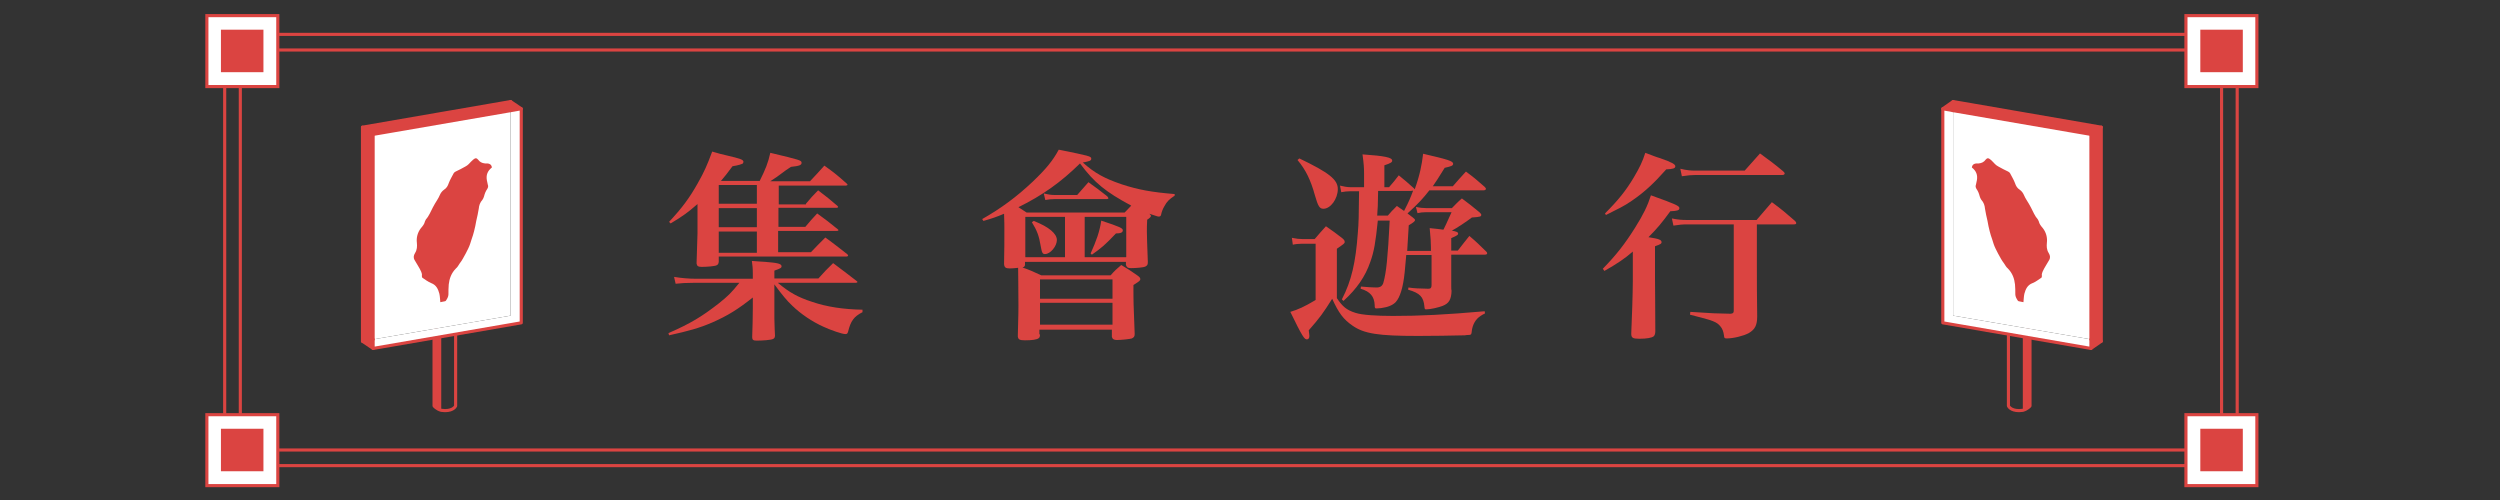 <?xml version="1.0" encoding="utf-8"?>
<!-- Generator: Adobe Illustrator 17.1.0, SVG Export Plug-In . SVG Version: 6.00 Build 0)  -->
<!DOCTYPE svg PUBLIC "-//W3C//DTD SVG 1.1 Tiny//EN" "http://www.w3.org/Graphics/SVG/1.1/DTD/svg11-tiny.dtd">
<svg version="1.1" baseProfile="tiny" id="圖層_1"
	 xmlns="http://www.w3.org/2000/svg" xmlns:xlink="http://www.w3.org/1999/xlink" x="0px" y="0px" viewBox="0 0 800 160"
	 xml:space="preserve">
<rect x="0" y="0" width="800" height="160" fill="#333333" stroke="none"/>
<g>
	<path fill="#DB4441" d="M261.9,89.1c2-2.2,2.6-2.9,4.7-4.9c3.3,2.5,4.3,3.2,7.5,5.7c0.1,0.1,0.3,0.3,0.3,0.3c0,0.2-0.3,0.3-0.8,0.3
		h-24.7c3.7,3.1,6.4,4.6,11,6.1c4.7,1.6,10,2.4,16.1,2.5v0.8c-2.8,1.4-3.8,2.9-4.6,6.2c-0.2,0.7-0.4,0.8-0.9,0.8
		c-1,0-4.5-1.2-6.9-2.3c-3.6-1.6-7.3-4.1-10-6.7c-1.9-1.8-3.2-3.4-5.8-6.9V102l0.1,3.4c0,0.5,0.1,1.2,0.1,2.1
		c-0.1,0.6-0.2,0.8-0.7,1c-0.6,0.3-3.3,0.5-5.2,0.5c-1.1,0-1.4-0.3-1.4-1.1c0.1-3,0.2-6.3,0.2-9.2v-3.5c-4.8,3.8-8,5.8-13,8
		c-4.2,1.8-7.5,2.7-13.8,4.1l-0.2-0.7c7.1-3.1,10.7-5.3,16.1-9.5c3.1-2.5,3.9-3.3,6.6-6.6h-14.6c-2.3,0-4.1,0.1-5.8,0.3l-0.5-2.2
		c2.3,0.4,4.9,0.6,7,0.6h18.2c0-0.7,0-1.2,0-1.6c0-1.9-0.1-2.5-0.3-4.1c1.9,0.1,3.4,0.3,4.3,0.3c3.9,0.3,5.2,0.6,5.2,1.4
		c0,0.5-0.3,0.7-2.3,1.4v2.5H261.9z M257.9,65.2c1.6-1.9,2.1-2.5,3.9-4.3c2.8,2.1,3.6,2.8,6.2,5c0.1,0.1,0.2,0.3,0.2,0.3
		c0,0.2-0.2,0.3-0.5,0.3h-18.6v6.1h8.6c1.6-1.9,2.1-2.5,3.8-4.3c2.9,2.1,3.8,2.8,6.5,5c0.2,0.1,0.3,0.3,0.3,0.3
		c0,0.2-0.2,0.3-0.6,0.3h-18.7v6.8h10.5c2-2.1,2.6-2.7,4.6-4.7c3.2,2.3,4.1,3.1,7.1,5.4c0.1,0.2,0.2,0.3,0.2,0.4
		c0,0.1-0.2,0.3-0.6,0.3H230v1.7c-0.1,0.7-0.3,0.9-0.7,1.1c-0.6,0.3-3.1,0.5-4.8,0.5c-1.1,0-1.5-0.3-1.6-1.1c0-0.8,0.1-4,0.3-9.6
		v-9.4c-3.1,2.7-4.6,3.8-8.6,6.2l-0.5-0.5c4.2-4.5,6.5-7.6,9.2-12.4c2-3.5,3.1-6,4.6-10.1c2,0.6,3.5,1,4.5,1.2
		c4.7,1.1,5.5,1.4,5.5,2.1c0,0.2-0.1,0.4-0.3,0.6c-0.2,0.1-1.3,0.5-3.2,0.8c-1.8,2.4-2.4,3.2-3.7,4.7h12.4c1.8-3.6,2.7-5.8,3.4-9
		c9.6,2.3,10,2.4,10,3.2c0,0.7-0.6,1-3.4,1.3c-1.4,0.9-1.4,0.9-4.5,3.2c-0.5,0.3-0.8,0.5-2.1,1.4h12.7c2-2.1,2.6-2.8,4.6-5
		c3.2,2.3,4.2,3.1,7.1,5.7c0.2,0.1,0.3,0.3,0.3,0.4c0,0.2-0.3,0.3-0.6,0.3h-21.4v6H257.9z M242.2,59.2H230v6h12.2V59.2z M242.2,66.6
		H230v6.1h12.2V66.6z M242.2,74.1H230v6.8h12.2V74.1z"/>
	<path fill="#DB4441" d="M332.8,107c0,0.6-0.1,1-0.4,1.2c-0.6,0.5-2.2,0.7-4.4,0.7c-1.8,0-2.2-0.3-2.3-1.3c0.2-7.7,0.2-8.1,0.2-9.8
		c0-6.1-0.1-10.3-0.1-12.1c-1,0.1-2,0.2-2.6,0.2c-1.4,0-1.8-0.3-1.9-1.4c0.1-2.5,0.1-9.7,0.1-11.6c0-0.5,0-2-0.1-4.5
		c-2.4,1-3.5,1.4-6.6,2.3l-0.4-0.6c6-3.4,11-7.1,16.1-11.9c4.4-4.2,6.5-6.8,8.4-10.3c9.9,2,10.4,2.1,10.4,2.9c0,0.6-0.5,0.8-2.7,1.2
		c3.8,3.4,6.9,5.1,12.5,7c5.2,1.7,9.5,2.5,16.9,3.1v0.5c-1.8,1.2-2.5,1.9-3.3,3.4c-0.5,0.8-0.9,1.9-1,2.5c-0.1,0.6-0.3,0.8-0.8,0.8
		c-0.3,0-0.3,0-3-0.9c0.3,0.3,0.5,0.5,0.5,0.7c0,0.3-0.4,0.7-1.2,1.2c-0.1,1.7-0.1,2.8-0.1,3.8c0,2.1,0.1,3.5,0.3,9.6
		c0,0.1,0,0.3,0,0.3c0,0.7-0.2,1-0.8,1.3c-0.6,0.3-3,0.5-4.6,0.5c-1,0-1.3-0.2-1.6-1v-1h-32.3v1c-0.1,0.5-0.3,0.6-0.8,0.8
		c2.3,0.8,3.2,1.2,6,2.5h22.2c1.4-1.6,1.9-2,3.4-3.3c2.3,1.4,3,1.8,5.1,3.3c0.7,0.5,1,0.8,1,1.2c0,0.5-0.3,0.7-2.2,1.9
		c0,5.6,0,5.6,0.4,15.7c0,0.8-0.3,1.1-0.9,1.4c-0.6,0.2-3.4,0.5-4.8,0.5c-1,0-1.4-0.3-1.6-1v-2.3h-23.2V107z M328.5,68h31.4
		c1-1.1,1.4-1.4,2.1-2.2c-8.2-4.4-11.8-7.3-16.4-13.5c-6.1,6-12,10.2-19.7,14L328.5,68z M340.8,69.4h-12.7v12.9h12.7V69.4z
		 M330.8,70.7c4.9,1.9,7.4,4.1,7.4,6.1c0,2-2.1,4.5-3.8,4.5c-0.8,0-1-0.4-1.4-2.7c-0.5-3.1-1.2-4.9-2.8-7.5L330.8,70.7z M356,89.4
		h-23.2v6.2H356V89.4z M332.8,96.9v7H356v-7H332.8z M344.7,62.4c2.1-2.4,2.1-2.4,3.6-4.1c2.7,1.9,3.4,2.5,6,4.5
		c0.2,0.3,0.4,0.5,0.4,0.6c0,0.2-0.2,0.3-0.6,0.3h-16.4c-1.2,0-2.1,0.1-3.2,0.3l-0.5-2.1c1.7,0.4,2.5,0.5,3.6,0.5H344.7z
		 M347.1,82.3h13.3V69.4h-13.3V82.3z M349,81.1c1.8-4,2.9-7,3.4-10.5c6,2,6.9,2.4,6.9,3.1c0,0.7-0.7,1-2.2,1
		c-3.5,3.7-4.6,4.6-7.7,6.8L349,81.1z"/>
	<path fill="#DB4441" d="M413.4,76.1c1.4,0.3,2.4,0.4,3.3,0.4h4c1.5-1.8,2-2.3,3.6-4.1c2.3,1.6,3,2.1,5.2,3.8
		c0.6,0.5,0.8,0.8,0.8,1.2c0,0.5-0.2,0.6-2.5,2.2v15.8c1.8,2.7,3.1,3.8,5.9,4.7c2.1,0.7,6.7,1,12.1,1c8.6,0,16.8-0.4,29.3-1.5
		l0.1,0.7c-2.1,1-3.2,2.1-3.9,4.1c-0.2,0.7-0.3,1-0.4,2.1c-0.1,0.6-0.3,0.7-1.3,0.7c-0.1,0-0.4,0-0.8,0.1c-4.2,0.1-10.6,0.2-15,0.2
		c-12.7,0-17.3-0.7-21-3.3c-2.9-2-4.4-4-6.5-8.6c-2.9,4.6-3.9,6-7.5,10.1c0.1,1,0.2,1.5,0.2,1.8c0,0.7-0.3,1.1-0.8,1.1
		c-0.8,0-1.4-0.8-5.3-8.8c2.6-0.8,4.4-1.6,8.1-3.8v-18h-4.5c-0.8,0-2,0.1-2.8,0.3L413.4,76.1z M415.8,50.7
		c9.6,4.6,12.3,6.8,12.3,9.8c0,3.1-2.3,6.3-4.6,6.3c-1.2,0-1.7-0.7-2.7-4.2c-1.4-5.1-3-8.3-5.6-11.4L415.8,50.7z M457.9,80.2v-1
		c0-1.6-0.1-3-0.4-6.2c2.2,0.2,2.8,0.3,4.4,0.5c0.3-0.5,1.1-2.3,2.6-5.6h-8.1c-1.2,0-1.8,0.1-2.8,0.3l-0.5-2
		c1.2,0.3,2.4,0.4,3.4,0.4h8.1c1.3-1.3,1.7-1.8,3.2-3.1c2.4,1.8,3.2,2.4,5.6,4.4c0.4,0.4,0.6,0.6,0.6,0.8c0,0.6-0.2,0.7-3,0.9
		c-1.7,1.3-5,3.5-6.4,4.2c1.5,0.3,2,0.5,2,0.9s-0.1,0.6-2.2,1.5v4h2.1c1.6-2.1,2.1-2.7,3.7-4.7c2.5,2.1,3.2,2.9,5.4,5
		c0.2,0.2,0.3,0.4,0.3,0.5c0,0.4-0.3,0.5-1,0.5h-10.5v7.2c0,2.1,0,2.1,0,3.1c0,0.7,0,0.7,0.1,1.3c-0.1,2.7-0.8,4-2.9,4.8
		c-1.3,0.5-3.9,1.1-5.2,1.1c-0.5,0-0.5-0.1-0.6-1c-0.3-3-1.4-4.2-5.2-5.3l0.1-0.7c2.1,0.3,2.9,0.3,6.4,0.4c0.7,0,1-0.3,1-1.2v-9.6
		h-8.1c-0.1,0.8-0.1,0.8-0.5,5.5c-0.5,4.9-1.5,8.1-2.9,9.6c-1,1-2.5,1.6-4.7,1.9c-1.1,0.1-1.2,0.1-1.4,0.1c-0.5,0-0.6-0.1-0.6-1
		c-0.1-2.8-1.4-4.4-4.5-5.3l0.1-0.7c2,0.2,4.2,0.3,5,0.3c1.2,0,1.9-0.5,2.2-1.6c0.9-3.2,1.4-7.9,2-19.8h-3.8
		c-0.7,6.8-1.2,9.9-2.4,13.2c-1.6,4.7-4.4,8.7-8.6,12.5l-0.5-0.5c3.1-6,4.4-11.8,5.1-21.2c0.3-3.6,0.3-4.9,0.4-13.4h-2.8
		c-1.1,0-1.7,0.1-2.9,0.3l-0.4-2.1c1.3,0.3,2.3,0.5,3.3,0.5h4.4v-4.4c0-1.8-0.1-3.2-0.5-6.1c7.2,0.5,9.5,1,9.5,2
		c0,0.5-0.4,0.8-2.5,1.5v7h1.5c1.4-1.6,1.8-2.1,3.1-3.8c2.1,1.7,2.8,2.3,4.9,4.2l0.2,0.3c1.6-4.4,2.3-7.9,2.7-11.4
		c7.7,1.8,9.6,2.3,9.6,3.2c0,0.6-0.5,0.8-2.7,1.3c-2.5,4-2.5,4-3.8,5.9h6.4c1.8-2,2.3-2.7,4.2-4.7c2.7,2,3.5,2.7,6,4.9
		c0.3,0.3,0.4,0.5,0.4,0.6c0,0.3-0.3,0.5-0.7,0.5h-17.4c-2.1,2.7-3.6,4.3-7,7.4c0.7,0.5,0.8,0.6,1.7,1.3c0.5,0.4,0.7,0.6,0.7,0.8
		c0,0.4-0.5,0.8-2,1.7c-0.3,4.6-0.3,5.3-0.5,8.2H457.9z M441,61.1c-0.1,5.2-0.1,5.2-0.3,7.9h3.4c1.2-1.4,1.2-1.4,2.9-3.1
		c1.2,0.8,1.4,1,2.3,1.6c1.6-3.1,2-4.1,2.9-6.5l-0.7,0.1H441z"/>
	<path fill="#DB4441" d="M522.5,80.5c-2.5,2.2-5.2,4-9.1,6.2l-0.5-0.7c4.3-4.4,7.1-8,10.3-13.1c2.7-4.3,4-7,5.1-10.4
		c8.1,2.9,9.1,3.4,9.1,4.1c0,0.7-0.6,0.9-2.9,1c-2.7,3.7-4.2,5.5-7,8.3c3.2,0.5,4.2,0.8,4.2,1.6c0,0.5-0.4,0.7-2.1,1.3v10.4
		c0,3.1,0.1,8.7,0.1,16.8c0,0.8-0.2,1.3-0.5,1.6c-0.6,0.5-2.2,0.8-4.6,0.8c-2.1,0-2.6-0.3-2.6-1.6c0.2-4,0.5-13.6,0.5-16.6V80.5z
		 M513.6,68.3c4.2-4.2,6.7-7.3,9.2-11.5c1.9-3.2,2.8-5.1,3.7-7.9c2.1,0.8,3.6,1.4,4.7,1.7c4,1.4,4.9,2,4.9,2.6c0,0.7-0.8,0.9-2.9,1
		c-4,4.5-7,7.3-11.1,10.1c-2.3,1.6-4.2,2.5-8.2,4.5L513.6,68.3z M540,71.8c-1.6,0-2.7,0.1-4.5,0.4l-0.5-2.3c1.9,0.4,3.2,0.5,5,0.5
		h22.1l4.9-5.7c3.4,2.5,4.4,3.4,7.4,6c0.3,0.3,0.4,0.5,0.4,0.7c0,0.3-0.3,0.4-0.8,0.4h-11.8v13.3c0,7.2,0,7.2,0.1,16.1
		c0,2.9-0.7,4.2-2.7,5.4c-1.7,0.9-4.9,1.7-7.1,1.7c-0.6,0-0.8-0.2-0.8-0.8c-0.2-1.4-0.5-2.3-1.2-3.1c-1.2-1.4-2.1-1.8-9.7-3.7
		l0.1-0.9c7.5,0.5,8,0.5,12.9,0.6c0.8-0.1,1-0.3,1-1V71.8H540z M537.7,54c2.1,0.5,3.4,0.6,4.7,0.6h15.9l4.9-5.5
		c3.4,2.5,4.4,3.2,7.4,5.7c0.3,0.3,0.5,0.5,0.5,0.7c0,0.3-0.3,0.5-0.8,0.5h-27.8c-1.3,0-2.3,0.1-4.3,0.4L537.7,54z"/>
</g>
<g>
	<g>
		<g id="XMLID_19_">
			<g>
				<path fill="#DB4441" d="M141.2,105.7v25.6c-1.5-0.4-2.3-1.4-2.3-1.4v-24.2H141.2z"/>
			</g>
			<g>
				<path fill="none" stroke="#DB4441" stroke-linecap="round" stroke-linejoin="round" d="M141.2,105.7h4.6v24.2
					c0,0-0.6,1.5-3.4,1.5c-0.4,0-0.8-0.1-1.2-0.1c-1.5-0.4-2.3-1.4-2.3-1.4v-24.2H141.2z"/>
			</g>
		</g>
		<g id="XMLID_17_">
			<g>
				<polygon fill="#FFFFFF" points="163.4,35.4 166.8,34.8 166.8,103.3 119.4,111.5 119.4,108.6 163.4,101 				"/>
				<polygon fill="#DB4441" points="163.4,32.5 166.8,34.8 163.4,35.4 				"/>
				<polygon fill="#DB4441" points="119.4,43 116,40.7 163.4,32.5 163.4,35.4 				"/>
				<polygon fill="#DB4441" points="119.4,108.6 119.4,111.5 116,109.2 				"/>
				<polygon fill="#FFFFFF" points="119.4,108.6 119.4,43 163.4,35.4 163.4,101 				"/>
				<polygon fill="#DB4441" points="116,109.2 116,40.7 119.4,43 119.4,108.6 				"/>
			</g>
			<g>
				<polygon fill="none" stroke="#DB4441" stroke-linecap="round" stroke-linejoin="round" points="166.8,34.8 166.8,103.3 
					119.4,111.5 119.4,108.6 119.4,43 163.4,35.4 				"/>
				<polyline fill="none" stroke="#DB4441" stroke-linecap="round" stroke-linejoin="round" points="119.4,108.6 116,109.2 
					116,40.7 163.4,32.5 163.4,35.4 				"/>
				
					<line fill="none" stroke="#DB4441" stroke-linecap="round" stroke-linejoin="round" x1="163.4" y1="32.5" x2="166.8" y2="34.8"/>
				<line fill="none" stroke="#DB4441" stroke-linecap="round" stroke-linejoin="round" x1="116" y1="40.7" x2="119.4" y2="43"/>
				
					<line fill="none" stroke="#DB4441" stroke-linecap="round" stroke-linejoin="round" x1="116" y1="109.2" x2="119.4" y2="111.5"/>
			</g>
		</g>
		<path fill="#DB4441" d="M157.4,53.6c-1.4,1.1-1.9,2.4-1.6,4.1c0.1,0.5,0.2,1,0.3,1.4c0.2,0.5,0.1,0.9-0.2,1.4
			c-0.5,0.7-0.8,1.5-1,2.3c-0.1,0.4-0.3,0.8-0.5,1.1c-0.8,0.9-1.1,1.8-1.2,2.9c-0.2,1.3-0.5,2.6-0.8,3.9c-0.2,1.1-0.4,2.2-0.7,3.3
			c-0.2,0.9-0.5,1.7-0.8,2.6c-0.3,1-0.6,2-1.1,3c-0.5,1.1-1.1,2.1-1.7,3.2c-0.3,0.5-0.6,1-1,1.5c-0.4,0.6-0.7,1.2-1.2,1.6
			c-1.5,1.5-2.1,3.3-2.3,5.1c-0.1,1.1-0.1,2.1-0.1,3.2c0,0.7-0.4,1.4-0.8,2c-0.1,0.1-0.2,0.2-0.3,0.2c-0.5,0.1-1,0.2-1.5,0.3
			c-0.1-0.9-0.1-1.8-0.3-2.7c-0.4-1.5-1-2.8-2.6-3.4c-1-0.4-1.9-1.1-2.8-1.7c-0.2-0.1-0.2-0.5-0.2-0.7c0.1-0.5-0.1-0.8-0.2-1.2
			c-0.6-1.4-1.5-2.6-2.2-3.9c-0.3-0.6-0.3-1.3,0.2-2.1c0.7-1.1,0.7-2.2,0.6-3.3c-0.2-1.6,0.2-3.3,1.3-4.7c0.6-0.7,1.1-1.3,1.3-2.2
			c0.1-0.2,0.2-0.4,0.3-0.6c1-1.1,1.5-2.5,2.2-3.8c0.4-0.8,0.9-1.6,1.4-2.4c0.3-0.5,0.6-1,0.8-1.5c0.3-0.7,0.7-1.3,1.4-1.8
			c0.8-0.5,1.2-1.2,1.5-2.1c0.4-1.1,1.1-2.2,1.6-3.2c0.1-0.2,0.4-0.4,0.6-0.5c1-0.5,2.1-1,3.1-1.6c0.4-0.2,0.8-0.5,1.1-0.8
			c0.5-0.5,0.9-1,1.4-1.4c0.7-0.6,1.1-0.6,1.6,0c0.5,0.7,1.2,1.1,2.2,1.2C156.4,52.2,157.3,52.5,157.4,53.6z"/>
	</g>
	<g>
		<g id="XMLID_22_">
			<g>
				<path fill="#DB4441" d="M647.3,105.7v25.6c1.5-0.4,2.3-1.4,2.3-1.4v-24.2H647.3z"/>
			</g>
			<g>
				<path fill="none" stroke="#DB4441" stroke-linecap="round" stroke-linejoin="round" d="M647.3,105.7h-4.6v24.2
					c0,0,0.6,1.5,3.4,1.5c0.4,0,0.8-0.1,1.2-0.1c1.5-0.4,2.3-1.4,2.3-1.4v-24.2H647.3z"/>
			</g>
		</g>
		<g id="XMLID_21_">
			<g>
				<polygon fill="#FFFFFF" points="669.1,111.5 669.1,108.6 625,101 625,35.4 621.7,34.8 621.7,103.3 				"/>
				<polygon fill="#DB4441" points="625,35.4 625,32.5 621.7,34.8 				"/>
				<polygon fill="#DB4441" points="669.1,43 672.4,40.7 625,32.5 625,35.4 				"/>
				<polygon fill="#DB4441" points="669.1,108.6 669.1,111.5 672.4,109.2 				"/>
				<polygon fill="#FFFFFF" points="669.1,108.6 669.1,43 625,35.4 625,101 				"/>
				<polygon fill="#DB4441" points="672.4,109.2 672.4,40.7 669.1,43 669.1,108.6 				"/>
			</g>
			<g>
				<polygon fill="none" stroke="#DB4441" stroke-linecap="round" stroke-linejoin="round" points="621.7,34.8 621.7,103.3 
					669.1,111.5 669.1,108.6 669.1,43 625,35.4 				"/>
				<polyline fill="none" stroke="#DB4441" stroke-linecap="round" stroke-linejoin="round" points="669.1,108.6 672.4,109.2 
					672.4,40.7 625,32.5 625,35.4 				"/>
				<line fill="none" stroke="#DB4441" stroke-linecap="round" stroke-linejoin="round" x1="625" y1="32.5" x2="621.7" y2="34.8"/>
				<line fill="none" stroke="#DB4441" stroke-linecap="round" stroke-linejoin="round" x1="672.4" y1="40.7" x2="669.1" y2="43"/>
				
					<line fill="none" stroke="#DB4441" stroke-linecap="round" stroke-linejoin="round" x1="672.4" y1="109.2" x2="669.1" y2="111.5"/>
			</g>
		</g>
		<path fill="#DB4441" d="M631,53.6c1.4,1.1,1.9,2.4,1.6,4.1c-0.1,0.5-0.2,1-0.3,1.4c-0.2,0.5-0.1,0.9,0.2,1.4
			c0.5,0.7,0.8,1.5,1,2.3c0.1,0.4,0.3,0.8,0.5,1.1c0.8,0.9,1.1,1.8,1.2,2.9c0.2,1.3,0.5,2.6,0.8,3.9c0.2,1.1,0.4,2.2,0.7,3.3
			c0.2,0.9,0.5,1.7,0.8,2.6c0.3,1,0.6,2,1.1,3c0.5,1.1,1.1,2.1,1.7,3.2c0.3,0.5,0.6,1,1,1.5c0.4,0.6,0.7,1.2,1.2,1.6
			c1.5,1.5,2.1,3.3,2.3,5.1c0.1,1.1,0.1,2.1,0.1,3.2c0,0.7,0.4,1.4,0.8,2c0.1,0.1,0.2,0.2,0.3,0.2c0.5,0.1,1,0.2,1.5,0.3
			c0.1-0.9,0.1-1.8,0.3-2.7c0.4-1.5,1-2.8,2.6-3.4c1-0.4,1.9-1.1,2.8-1.7c0.2-0.1,0.2-0.5,0.2-0.7c-0.1-0.5,0.1-0.8,0.2-1.2
			c0.6-1.4,1.5-2.6,2.2-3.9c0.3-0.6,0.3-1.3-0.2-2.1c-0.7-1.1-0.7-2.2-0.6-3.3c0.2-1.6-0.2-3.3-1.3-4.7c-0.6-0.7-1.1-1.3-1.3-2.2
			c-0.1-0.2-0.2-0.4-0.3-0.6c-1-1.1-1.5-2.5-2.2-3.8c-0.4-0.8-0.9-1.6-1.4-2.4c-0.3-0.5-0.6-1-0.8-1.5c-0.3-0.7-0.7-1.3-1.4-1.8
			c-0.8-0.5-1.2-1.2-1.5-2.1c-0.4-1.1-1.1-2.2-1.6-3.2c-0.1-0.2-0.4-0.4-0.6-0.5c-1-0.5-2.1-1-3.1-1.6c-0.4-0.2-0.8-0.5-1.1-0.8
			c-0.5-0.5-0.9-1-1.4-1.4c-0.7-0.6-1.1-0.6-1.6,0c-0.5,0.7-1.2,1.1-2.2,1.2C632,52.2,631.1,52.5,631,53.6z"/>
	</g>
</g>
<g>
	<rect x="76.9" y="16" fill="none" stroke="#DB4441" stroke-miterlimit="10" width="634" height="128"/>
	<rect x="71.9" y="11" fill="none" stroke="#DB4441" stroke-miterlimit="10" width="644" height="138"/>
	<rect x="66.2" y="5" fill="#FFFFFF" stroke="#DB4441" stroke-miterlimit="10" width="22.7" height="22.7"/>
	<rect x="70.7" y="9.5" fill="#DB4441" width="13.6" height="13.6"/>
	<rect x="699.5" y="5" fill="#FFFFFF" stroke="#DB4441" stroke-miterlimit="10" width="22.7" height="22.7"/>
	<rect x="699.5" y="132.7" fill="#FFFFFF" stroke="#DB4441" stroke-miterlimit="10" width="22.7" height="22.7"/>
	<rect x="66.2" y="132.7" fill="#FFFFFF" stroke="#DB4441" stroke-miterlimit="10" width="22.7" height="22.7"/>
	<rect x="704.1" y="9.5" fill="#DB4441" width="13.6" height="13.6"/>
	<rect x="704.1" y="137.2" fill="#DB4441" width="13.6" height="13.6"/>
	<rect x="70.7" y="137.2" fill="#DB4441" width="13.6" height="13.6"/>
</g>
</svg>
